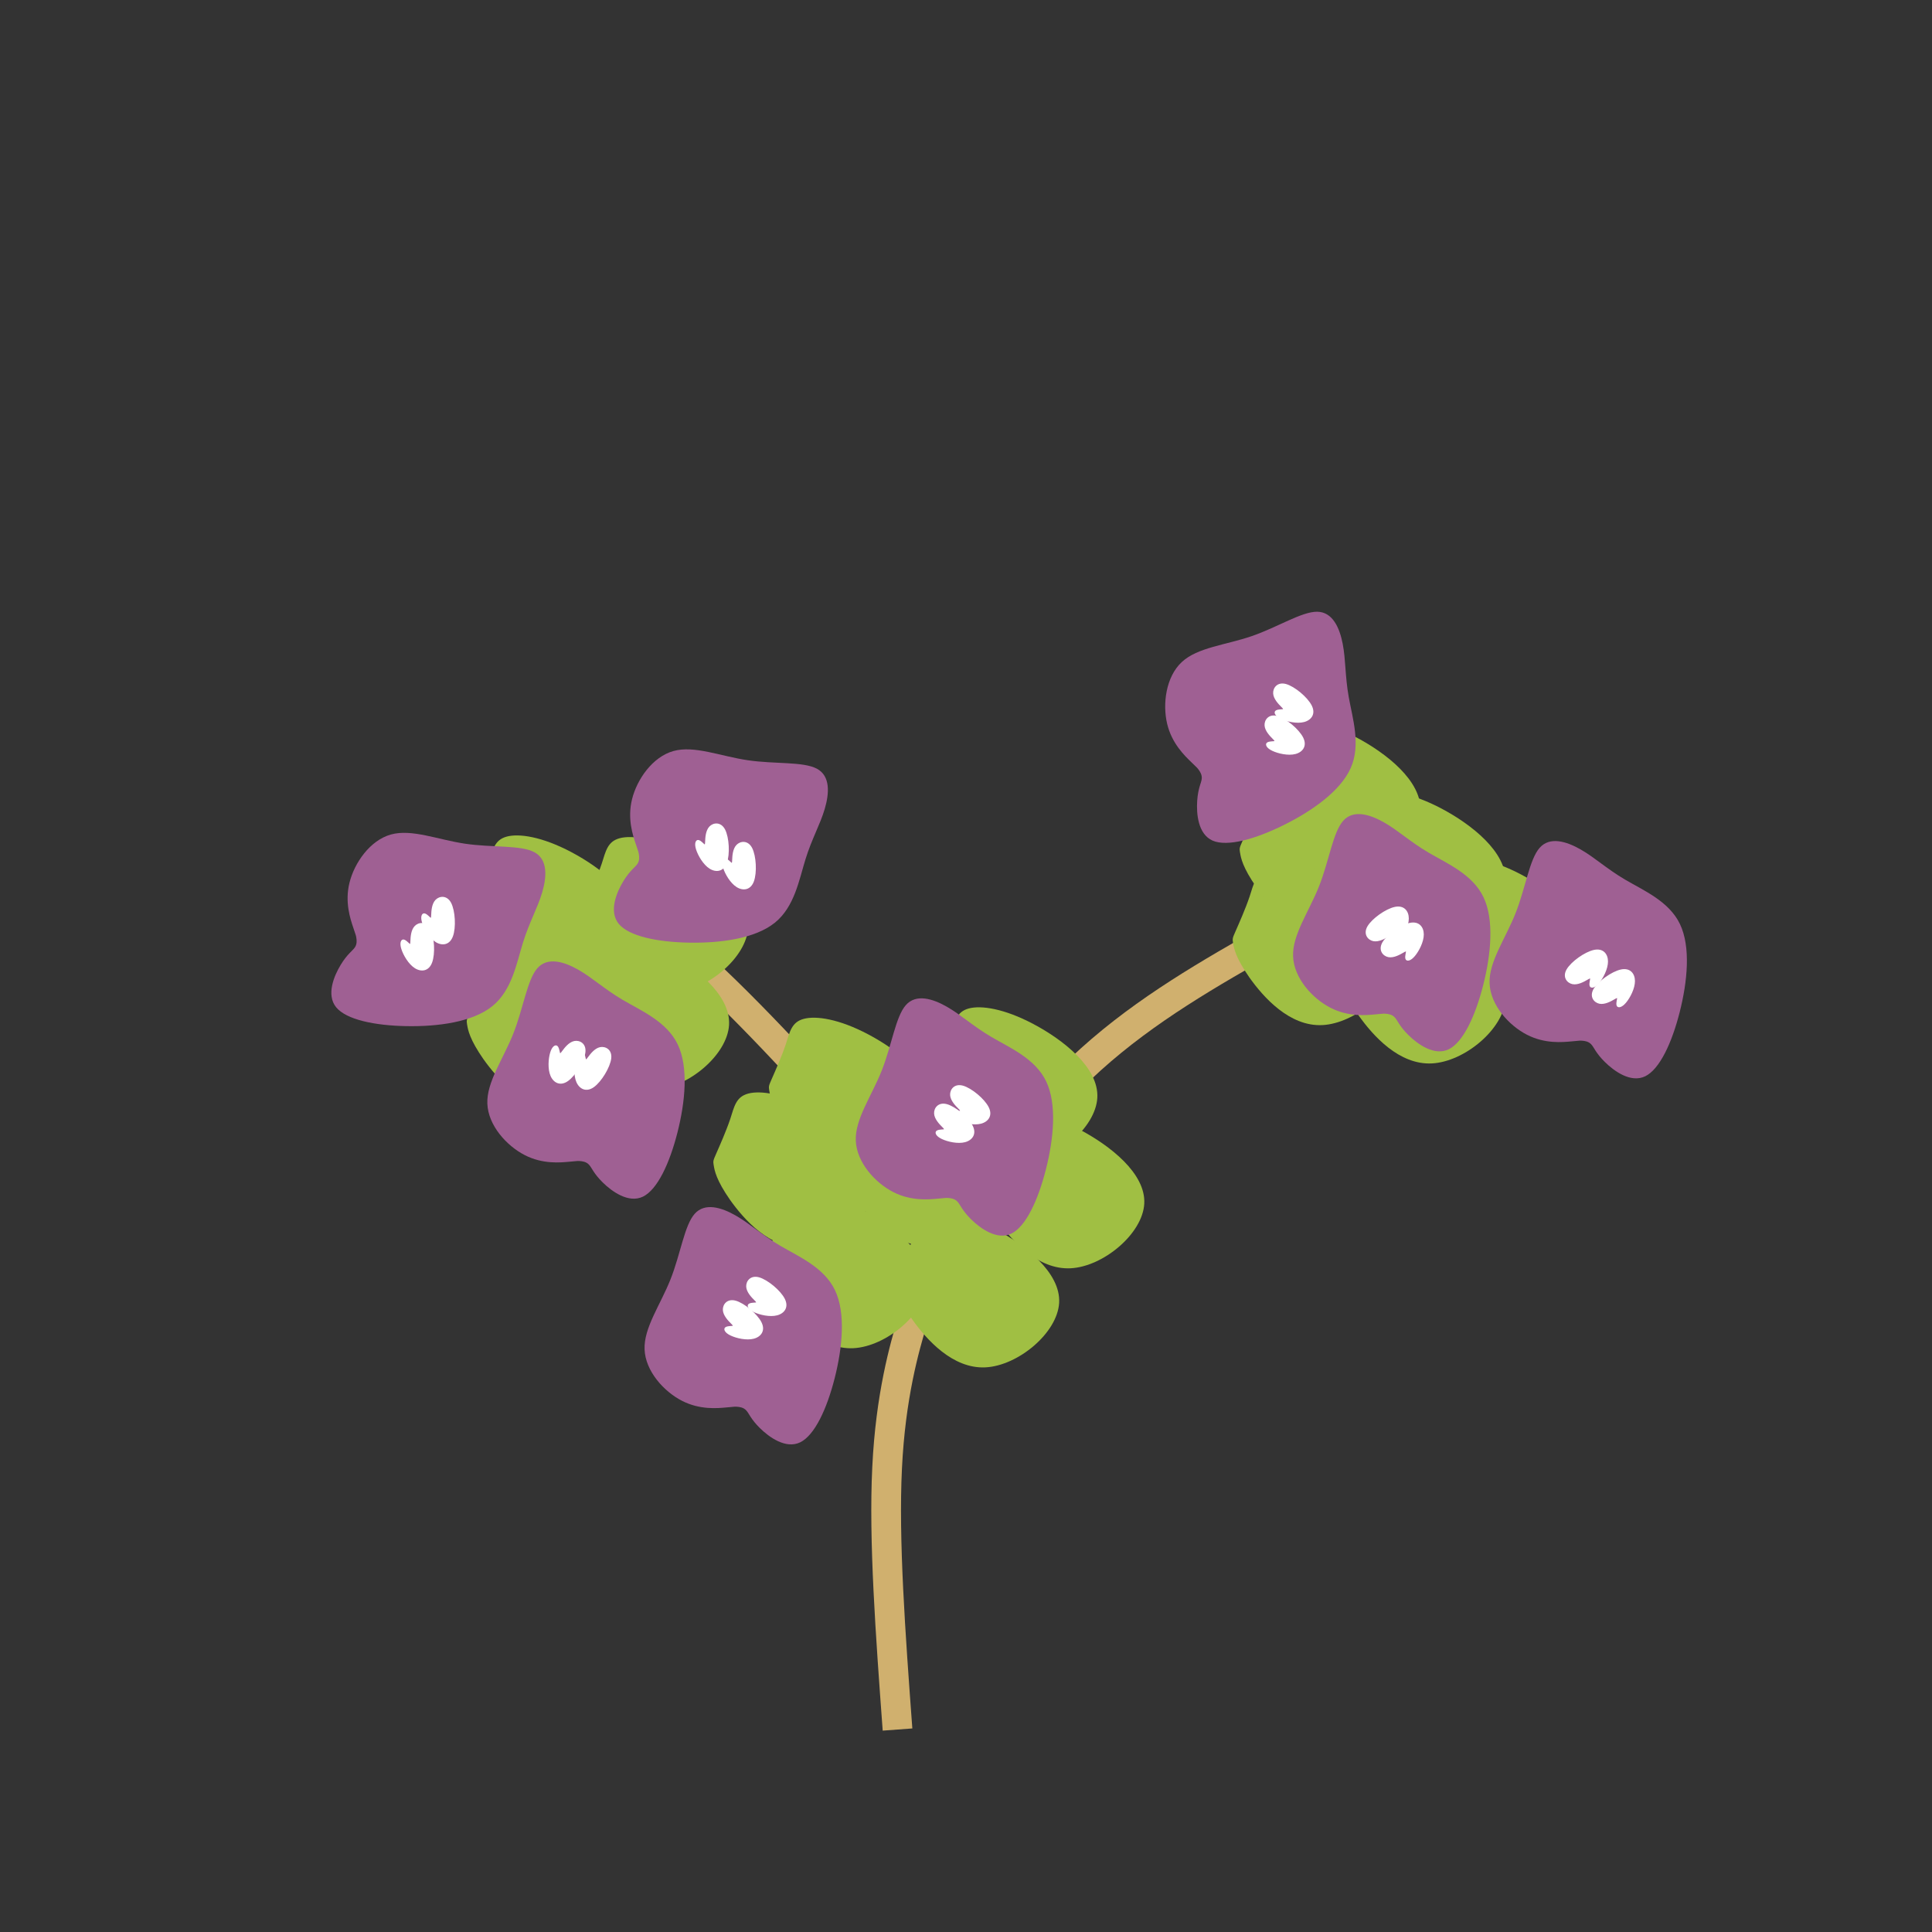 <?xml version="1.0" encoding="UTF-8" standalone="no"?>
<!-- Created with Inkscape (http://www.inkscape.org/) -->

<svg
   width="64"
   height="64"
   viewBox="0 0 16.933 16.933"
   version="1.1"
   id="svg1"
   xmlns="http://www.w3.org/2000/svg"
   xmlns:svg="http://www.w3.org/2000/svg">
  <rect x="0" y="0" width="16.933" height="16.933" fill="#333333" stroke="none"/>
  <defs
     id="defs1" />
  <g
     id="g32"
     transform="translate(-8.479,-11.802)">
    <rect
       style="fill:none;fill-opacity:0.922;stroke:none;stroke-width:4.364"
       id="rect225"
       width="15.937"
       height="15.937"
       x="7.731"
       y="11.357"
       transform="matrix(1.062,0,0,1.062,0.265,-0.265)" />
    <g
       id="g597"
       transform="matrix(1.302,0,0,1.302,-5.333,-3.975)">
      <path
         style="fill:none;stroke:#d0b06e;stroke-width:0.2;stroke-dasharray:none;stroke-opacity:1"
         d="M 16.662,20.206 C 16.646,20.124 16.631,20.042 16.358,19.716 16.085,19.391 15.555,18.822 15.22,18.535 14.884,18.249 14.744,18.245 14.604,18.241"
         id="path478" />
      <path
         style="fill:none;stroke:#d0b06e;stroke-width:0.2;stroke-dasharray:none;stroke-opacity:1"
         d="m 16.65,23.76 c -0.047,-0.639 -0.094,-1.278 -0.07,-1.762 0.023,-0.483 0.117,-0.811 0.171,-0.99 0.055,-0.179 0.07,-0.21 0.094,-0.279 0.023,-0.068 0.055,-0.173 0.232,-0.442 0.177,-0.269 0.501,-0.702 0.875,-1.039 0.374,-0.337 0.799,-0.579 1.224,-0.82"
         id="path365" />
      <path
         style="fill:#a0bf43;stroke:none;stroke-width:0.2;stroke-dasharray:none;stroke-opacity:1"
         d="m 16.641,20.77 c 0.005,0.033 0.017,0.099 0.11,0.232 0.094,0.132 0.27,0.331 0.491,0.32 0.22,-0.011 0.485,-0.232 0.496,-0.435 0.011,-0.204 -0.232,-0.391 -0.43,-0.496 -0.198,-0.105 -0.353,-0.127 -0.435,-0.105 -0.083,0.022 -0.094,0.088 -0.121,0.171 -0.028,0.083 -0.072,0.182 -0.094,0.232 -0.022,0.05 -0.022,0.05 -0.017,0.083 z"
         id="path369" />
      <path
         style="fill:#a0bf43;stroke:none;stroke-width:0.2;stroke-dasharray:none;stroke-opacity:1"
         d="m 16.641,20.77 c 0.005,0.033 0.017,0.099 0.11,0.232 0.094,0.132 0.27,0.331 0.491,0.32 0.22,-0.011 0.485,-0.232 0.496,-0.435 0.011,-0.204 -0.232,-0.391 -0.43,-0.496 -0.198,-0.105 -0.353,-0.127 -0.435,-0.105 -0.083,0.022 -0.094,0.088 -0.121,0.171 -0.028,0.083 -0.072,0.182 -0.094,0.232 -0.022,0.05 -0.022,0.05 -0.017,0.083 z"
         id="path373"
         transform="translate(-0.889,-0.129)" />
      <path
         style="fill:#a0bf43;stroke:none;stroke-width:0.2;stroke-dasharray:none;stroke-opacity:1"
         d="m 16.641,20.77 c 0.005,0.033 0.017,0.099 0.11,0.232 0.094,0.132 0.27,0.331 0.491,0.32 0.22,-0.011 0.485,-0.232 0.496,-0.435 0.011,-0.204 -0.232,-0.391 -0.43,-0.496 -0.198,-0.105 -0.353,-0.127 -0.435,-0.105 -0.083,0.022 -0.094,0.088 -0.121,0.171 -0.028,0.083 -0.072,0.182 -0.094,0.232 -0.022,0.05 -0.022,0.05 -0.017,0.083 z"
         id="path381"
         transform="translate(-0.386,-0.819)" />
      <path
         style="fill:#a0bf43;stroke:none;stroke-width:0.2;stroke-dasharray:none;stroke-opacity:1"
         d="m 16.641,20.77 c 0.005,0.033 0.017,0.099 0.11,0.232 0.094,0.132 0.27,0.331 0.491,0.32 0.22,-0.011 0.485,-0.232 0.496,-0.435 0.011,-0.204 -0.232,-0.391 -0.43,-0.496 -0.198,-0.105 -0.353,-0.127 -0.435,-0.105 -0.083,0.022 -0.094,0.088 -0.121,0.171 -0.028,0.083 -0.072,0.182 -0.094,0.232 -0.022,0.05 -0.022,0.05 -0.017,0.083 z"
         id="path389"
         transform="translate(0.573,-0.667)" />
      <path
         style="fill:#a0bf43;stroke:none;stroke-width:0.2;stroke-dasharray:none;stroke-opacity:1"
         d="m 16.641,20.77 c 0.005,0.033 0.017,0.099 0.11,0.232 0.094,0.132 0.27,0.331 0.491,0.32 0.22,-0.011 0.485,-0.232 0.496,-0.435 0.011,-0.204 -0.232,-0.391 -0.43,-0.496 -0.198,-0.105 -0.353,-0.127 -0.435,-0.105 -0.083,0.022 -0.094,0.088 -0.121,0.171 -0.028,0.083 -0.072,0.182 -0.094,0.232 -0.022,0.05 -0.022,0.05 -0.017,0.083 z"
         id="path397"
         transform="translate(-1.228,-0.807)" />
      <path
         style="fill:#a0bf43;stroke:none;stroke-width:0.2;stroke-dasharray:none;stroke-opacity:1"
         d="m 16.641,20.77 c 0.005,0.033 0.017,0.099 0.11,0.232 0.094,0.132 0.27,0.331 0.491,0.32 0.22,-0.011 0.485,-0.232 0.496,-0.435 0.011,-0.204 -0.232,-0.391 -0.43,-0.496 -0.198,-0.105 -0.353,-0.127 -0.435,-0.105 -0.083,0.022 -0.094,0.088 -0.121,0.171 -0.028,0.083 -0.072,0.182 -0.094,0.232 -0.022,0.05 -0.022,0.05 -0.017,0.083 z"
         id="path402"
         transform="translate(0.257,-1.38)" />
      <path
         style="fill:#a0bf43;stroke:none;stroke-width:0.2;stroke-dasharray:none;stroke-opacity:1"
         d="m 16.641,20.77 c 0.005,0.033 0.017,0.099 0.11,0.232 0.094,0.132 0.27,0.331 0.491,0.32 0.22,-0.011 0.485,-0.232 0.496,-0.435 0.011,-0.204 -0.232,-0.391 -0.43,-0.496 -0.198,-0.105 -0.353,-0.127 -0.435,-0.105 -0.083,0.022 -0.094,0.088 -0.121,0.171 -0.028,0.083 -0.072,0.182 -0.094,0.232 -0.022,0.05 -0.022,0.05 -0.017,0.083 z"
         id="path406"
         transform="translate(-0.854,-1.31)" />
      <path
         style="fill:#a0bf43;stroke:none;stroke-width:0.2;stroke-dasharray:none;stroke-opacity:1"
         d="m 16.641,20.77 c 0.005,0.033 0.017,0.099 0.11,0.232 0.094,0.132 0.27,0.331 0.491,0.32 0.22,-0.011 0.485,-0.232 0.496,-0.435 0.011,-0.204 -0.232,-0.391 -0.43,-0.496 -0.198,-0.105 -0.353,-0.127 -0.435,-0.105 -0.083,0.022 -0.094,0.088 -0.121,0.171 -0.028,0.083 -0.072,0.182 -0.094,0.232 -0.022,0.05 -0.022,0.05 -0.017,0.083 z"
         id="path410"
         transform="translate(-2.222,-1.871)" />
      <path
         style="fill:#a0bf43;stroke:none;stroke-width:0.2;stroke-dasharray:none;stroke-opacity:1"
         d="m 16.641,20.77 c 0.005,0.033 0.017,0.099 0.11,0.232 0.094,0.132 0.27,0.331 0.491,0.32 0.22,-0.011 0.485,-0.232 0.496,-0.435 0.011,-0.204 -0.232,-0.391 -0.43,-0.496 -0.198,-0.105 -0.353,-0.127 -0.435,-0.105 -0.083,0.022 -0.094,0.088 -0.121,0.171 -0.028,0.083 -0.072,0.182 -0.094,0.232 -0.022,0.05 -0.022,0.05 -0.017,0.083 z"
         id="path414"
         transform="translate(-2.888,-1.754)" />
      <path
         style="fill:#a0bf43;stroke:none;stroke-width:0.2;stroke-dasharray:none;stroke-opacity:1"
         d="m 16.641,20.77 c 0.005,0.033 0.017,0.099 0.11,0.232 0.094,0.132 0.27,0.331 0.491,0.32 0.22,-0.011 0.485,-0.232 0.496,-0.435 0.011,-0.204 -0.232,-0.391 -0.43,-0.496 -0.198,-0.105 -0.353,-0.127 -0.435,-0.105 -0.083,0.022 -0.094,0.088 -0.121,0.171 -0.028,0.083 -0.072,0.182 -0.094,0.232 -0.022,0.05 -0.022,0.05 -0.017,0.083 z"
         id="path424"
         transform="translate(-2.853,-2.537)" />
      <path
         style="fill:#a0bf43;stroke:none;stroke-width:0.2;stroke-dasharray:none;stroke-opacity:1"
         d="m 16.641,20.77 c 0.005,0.033 0.017,0.099 0.11,0.232 0.094,0.132 0.27,0.331 0.491,0.32 0.22,-0.011 0.485,-0.232 0.496,-0.435 0.011,-0.204 -0.232,-0.391 -0.43,-0.496 -0.198,-0.105 -0.353,-0.127 -0.435,-0.105 -0.083,0.022 -0.094,0.088 -0.121,0.171 -0.028,0.083 -0.072,0.182 -0.094,0.232 -0.022,0.05 -0.022,0.05 -0.017,0.083 z"
         id="path430"
         transform="translate(-2.093,-2.526)" />
      <path
         style="fill:#a0bf43;stroke:none;stroke-width:0.2;stroke-dasharray:none;stroke-opacity:1"
         d="m 16.641,20.77 c 0.005,0.033 0.017,0.099 0.11,0.232 0.094,0.132 0.27,0.331 0.491,0.32 0.22,-0.011 0.485,-0.232 0.496,-0.435 0.011,-0.204 -0.232,-0.391 -0.43,-0.496 -0.198,-0.105 -0.353,-0.127 -0.435,-0.105 -0.083,0.022 -0.094,0.088 -0.121,0.171 -0.028,0.083 -0.072,0.182 -0.094,0.232 -0.022,0.05 -0.022,0.05 -0.017,0.083 z"
         id="path438"
         transform="translate(3.005,-2.83)" />
      <path
         style="fill:#a0bf43;stroke:none;stroke-width:0.2;stroke-dasharray:none;stroke-opacity:1"
         d="m 16.641,20.77 c 0.005,0.033 0.017,0.099 0.11,0.232 0.094,0.132 0.27,0.331 0.491,0.32 0.22,-0.011 0.485,-0.232 0.496,-0.435 0.011,-0.204 -0.232,-0.391 -0.43,-0.496 -0.198,-0.105 -0.353,-0.127 -0.435,-0.105 -0.083,0.022 -0.094,0.088 -0.121,0.171 -0.028,0.083 -0.072,0.182 -0.094,0.232 -0.022,0.05 -0.022,0.05 -0.017,0.083 z"
         id="path446"
         transform="translate(2.268,-2.304)" />
      <path
         style="fill:#a0bf43;stroke:none;stroke-width:0.2;stroke-dasharray:none;stroke-opacity:1"
         d="m 16.641,20.77 c 0.005,0.033 0.017,0.099 0.11,0.232 0.094,0.132 0.27,0.331 0.491,0.32 0.22,-0.011 0.485,-0.232 0.496,-0.435 0.011,-0.204 -0.232,-0.391 -0.43,-0.496 -0.198,-0.105 -0.353,-0.127 -0.435,-0.105 -0.083,0.022 -0.094,0.088 -0.121,0.171 -0.028,0.083 -0.072,0.182 -0.094,0.232 -0.022,0.05 -0.022,0.05 -0.017,0.083 z"
         id="path454"
         transform="translate(3.005,-2.046)" />
      <path
         style="fill:#a0bf43;stroke:none;stroke-width:0.2;stroke-dasharray:none;stroke-opacity:1"
         d="m 16.641,20.77 c 0.005,0.033 0.017,0.099 0.11,0.232 0.094,0.132 0.27,0.331 0.491,0.32 0.22,-0.011 0.485,-0.232 0.496,-0.435 0.011,-0.204 -0.232,-0.391 -0.43,-0.496 -0.198,-0.105 -0.353,-0.127 -0.435,-0.105 -0.083,0.022 -0.094,0.088 -0.121,0.171 -0.028,0.083 -0.072,0.182 -0.094,0.232 -0.022,0.05 -0.022,0.05 -0.017,0.083 z"
         id="path462"
         transform="translate(2.315,-2.912)" />
      <path
         style="fill:#a0bf43;stroke:none;stroke-width:0.2;stroke-dasharray:none;stroke-opacity:1"
         d="m 16.641,20.77 c 0.005,0.033 0.017,0.099 0.11,0.232 0.094,0.132 0.27,0.331 0.491,0.32 0.22,-0.011 0.485,-0.232 0.496,-0.435 0.011,-0.204 -0.232,-0.391 -0.43,-0.496 -0.198,-0.105 -0.353,-0.127 -0.435,-0.105 -0.083,0.022 -0.094,0.088 -0.121,0.171 -0.028,0.083 -0.072,0.182 -0.094,0.232 -0.022,0.05 -0.022,0.05 -0.017,0.083 z"
         id="path468"
         transform="translate(2.432,-3.309)" />
      <path
         style="fill:#a0bf43;stroke:none;stroke-width:0.2;stroke-dasharray:none;stroke-opacity:1"
         d="m 16.641,20.77 c 0.005,0.033 0.017,0.099 0.11,0.232 0.094,0.132 0.27,0.331 0.491,0.32 0.22,-0.011 0.485,-0.232 0.496,-0.435 0.011,-0.204 -0.232,-0.391 -0.43,-0.496 -0.198,-0.105 -0.353,-0.127 -0.435,-0.105 -0.083,0.022 -0.094,0.088 -0.121,0.171 -0.028,0.083 -0.072,0.182 -0.094,0.232 -0.022,0.05 -0.022,0.05 -0.017,0.083 z"
         id="path472"
         transform="translate(3.543,-2.385)" />
      <path
         style="fill:none;stroke:none;stroke-width:0.2;stroke-dasharray:none;stroke-opacity:1"
         d="m 16.86,20.51 c -0.012,-0.031 -0.023,-0.062 -0.201,-0.306 -0.177,-0.244 -0.52,-0.7 -0.828,-0.972 -0.308,-0.273 -0.581,-0.362 -0.741,-0.415 -0.16,-0.053 -0.207,-0.068 -0.253,-0.084"
         id="path476" />
      <path
         style="fill:#9f6093;fill-opacity:1;stroke:none;stroke-width:0.2;stroke-dasharray:none;stroke-opacity:1"
         d="m 14.888,17.799 c -0.019,-0.057 -0.058,-0.17 -0.025,-0.302 0.033,-0.133 0.138,-0.285 0.279,-0.324 0.14,-0.039 0.316,0.035 0.499,0.062 0.183,0.027 0.374,0.008 0.466,0.057 0.092,0.049 0.084,0.166 0.053,0.271 -0.031,0.105 -0.086,0.199 -0.129,0.337 -0.043,0.138 -0.074,0.322 -0.207,0.429 -0.133,0.107 -0.366,0.138 -0.579,0.134 -0.212,-0.004 -0.403,-0.043 -0.472,-0.127 -0.068,-0.084 -0.014,-0.212 0.031,-0.286 0.045,-0.074 0.08,-0.094 0.095,-0.117 0.016,-0.023 0.012,-0.051 0.01,-0.064 -0.002,-0.014 -0.002,-0.014 -0.021,-0.07 z"
         id="path480" />
      <path
         style="fill:#9f6093;fill-opacity:1;stroke:none;stroke-width:0.2;stroke-dasharray:none;stroke-opacity:1"
         d="m 14.888,17.799 c -0.019,-0.057 -0.058,-0.17 -0.025,-0.302 0.033,-0.133 0.138,-0.285 0.279,-0.324 0.14,-0.039 0.316,0.035 0.499,0.062 0.183,0.027 0.374,0.008 0.466,0.057 0.092,0.049 0.084,0.166 0.053,0.271 -0.031,0.105 -0.086,0.199 -0.129,0.337 -0.043,0.138 -0.074,0.322 -0.207,0.429 -0.133,0.107 -0.366,0.138 -0.579,0.134 -0.212,-0.004 -0.403,-0.043 -0.472,-0.127 -0.068,-0.084 -0.014,-0.212 0.031,-0.286 0.045,-0.074 0.08,-0.094 0.095,-0.117 0.016,-0.023 0.012,-0.051 0.01,-0.064 -0.002,-0.014 -0.002,-0.014 -0.021,-0.07 z"
         id="path481"
         transform="translate(-1.902,0.562)" />
      <path
         style="fill:#9f6093;fill-opacity:1;stroke:none;stroke-width:0.2;stroke-dasharray:none;stroke-opacity:1"
         d="m 14.888,17.799 c -0.019,-0.057 -0.058,-0.17 -0.025,-0.302 0.033,-0.133 0.138,-0.285 0.279,-0.324 0.14,-0.039 0.316,0.035 0.499,0.062 0.183,0.027 0.374,0.008 0.466,0.057 0.092,0.049 0.084,0.166 0.053,0.271 -0.031,0.105 -0.086,0.199 -0.129,0.337 -0.043,0.138 -0.074,0.322 -0.207,0.429 -0.133,0.107 -0.366,0.138 -0.579,0.134 -0.212,-0.004 -0.403,-0.043 -0.472,-0.127 -0.068,-0.084 -0.014,-0.212 0.031,-0.286 0.045,-0.074 0.08,-0.094 0.095,-0.117 0.016,-0.023 0.012,-0.051 0.01,-0.064 -0.002,-0.014 -0.002,-0.014 -0.021,-0.07 z"
         id="path483"
         transform="rotate(-76.775,16.014,19.151)" />
      <path
         style="fill:#9f6093;fill-opacity:1;stroke:none;stroke-width:0.2;stroke-dasharray:none;stroke-opacity:1"
         d="m 14.888,17.799 c -0.019,-0.057 -0.058,-0.17 -0.025,-0.302 0.033,-0.133 0.138,-0.285 0.279,-0.324 0.14,-0.039 0.316,0.035 0.499,0.062 0.183,0.027 0.374,0.008 0.466,0.057 0.092,0.049 0.084,0.166 0.053,0.271 -0.031,0.105 -0.086,0.199 -0.129,0.337 -0.043,0.138 -0.074,0.322 -0.207,0.429 -0.133,0.107 -0.366,0.138 -0.579,0.134 -0.212,-0.004 -0.403,-0.043 -0.472,-0.127 -0.068,-0.084 -0.014,-0.212 0.031,-0.286 0.045,-0.074 0.08,-0.094 0.095,-0.117 0.016,-0.023 0.012,-0.051 0.01,-0.064 -0.002,-0.014 -0.002,-0.014 -0.021,-0.07 z"
         id="path485"
         transform="rotate(-76.775,17.411,17.71)" />
      <path
         style="fill:#9f6093;fill-opacity:1;stroke:none;stroke-width:0.2;stroke-dasharray:none;stroke-opacity:1"
         d="m 14.888,17.799 c -0.019,-0.057 -0.058,-0.17 -0.025,-0.302 0.033,-0.133 0.138,-0.285 0.279,-0.324 0.14,-0.039 0.316,0.035 0.499,0.062 0.183,0.027 0.374,0.008 0.466,0.057 0.092,0.049 0.084,0.166 0.053,0.271 -0.031,0.105 -0.086,0.199 -0.129,0.337 -0.043,0.138 -0.074,0.322 -0.207,0.429 -0.133,0.107 -0.366,0.138 -0.579,0.134 -0.212,-0.004 -0.403,-0.043 -0.472,-0.127 -0.068,-0.084 -0.014,-0.212 0.031,-0.286 0.045,-0.074 0.08,-0.094 0.095,-0.117 0.016,-0.023 0.012,-0.051 0.01,-0.064 -0.002,-0.014 -0.002,-0.014 -0.021,-0.07 z"
         id="path487"
         transform="rotate(-76.775,17.587,19.31)" />
      <path
         style="fill:#9f6093;fill-opacity:1;stroke:none;stroke-width:0.2;stroke-dasharray:none;stroke-opacity:1"
         d="m 14.888,17.799 c -0.019,-0.057 -0.058,-0.17 -0.025,-0.302 0.033,-0.133 0.138,-0.285 0.279,-0.324 0.14,-0.039 0.316,0.035 0.499,0.062 0.183,0.027 0.374,0.008 0.466,0.057 0.092,0.049 0.084,0.166 0.053,0.271 -0.031,0.105 -0.086,0.199 -0.129,0.337 -0.043,0.138 -0.074,0.322 -0.207,0.429 -0.133,0.107 -0.366,0.138 -0.579,0.134 -0.212,-0.004 -0.403,-0.043 -0.472,-0.127 -0.068,-0.084 -0.014,-0.212 0.031,-0.286 0.045,-0.074 0.08,-0.094 0.095,-0.117 0.016,-0.023 0.012,-0.051 0.01,-0.064 -0.002,-0.014 -0.002,-0.014 -0.021,-0.07 z"
         id="path489"
         transform="rotate(-76.775,18.1,15.232)" />
      <path
         style="fill:#9f6093;fill-opacity:1;stroke:none;stroke-width:0.2;stroke-dasharray:none;stroke-opacity:1"
         d="m 14.888,17.799 c -0.019,-0.057 -0.058,-0.17 -0.025,-0.302 0.033,-0.133 0.138,-0.285 0.279,-0.324 0.14,-0.039 0.316,0.035 0.499,0.062 0.183,0.027 0.374,0.008 0.466,0.057 0.092,0.049 0.084,0.166 0.053,0.271 -0.031,0.105 -0.086,0.199 -0.129,0.337 -0.043,0.138 -0.074,0.322 -0.207,0.429 -0.133,0.107 -0.366,0.138 -0.579,0.134 -0.212,-0.004 -0.403,-0.043 -0.472,-0.127 -0.068,-0.084 -0.014,-0.212 0.031,-0.286 0.045,-0.074 0.08,-0.094 0.095,-0.117 0.016,-0.023 0.012,-0.051 0.01,-0.064 -0.002,-0.014 -0.002,-0.014 -0.021,-0.07 z"
         id="path493"
         transform="rotate(-76.775,18.876,14.488)" />
      <path
         style="fill:#9f6093;fill-opacity:1;stroke:none;stroke-width:0.2;stroke-dasharray:none;stroke-opacity:1"
         d="m 14.888,17.799 c -0.019,-0.057 -0.058,-0.17 -0.025,-0.302 0.033,-0.133 0.138,-0.285 0.279,-0.324 0.14,-0.039 0.316,0.035 0.499,0.062 0.183,0.027 0.374,0.008 0.466,0.057 0.092,0.049 0.084,0.166 0.053,0.271 -0.031,0.105 -0.086,0.199 -0.129,0.337 -0.043,0.138 -0.074,0.322 -0.207,0.429 -0.133,0.107 -0.366,0.138 -0.579,0.134 -0.212,-0.004 -0.403,-0.043 -0.472,-0.127 -0.068,-0.084 -0.014,-0.212 0.031,-0.286 0.045,-0.074 0.08,-0.094 0.095,-0.117 0.016,-0.023 0.012,-0.051 0.01,-0.064 -0.002,-0.014 -0.002,-0.014 -0.021,-0.07 z"
         id="path497"
         transform="rotate(-27.413,15.625,9.859)" />
      <path
         style="fill:#ffffff;fill-opacity:1;stroke:none;stroke-width:0.2;stroke-dasharray:none;stroke-opacity:1"
         d="m 13.669,18.252 c 9.66e-4,-0.024 0.003,-0.073 0.029,-0.1 0.026,-0.027 0.077,-0.033 0.105,0.02 0.028,0.054 0.034,0.167 0.012,0.226 -0.022,0.059 -0.073,0.065 -0.116,0.038 -0.043,-0.027 -0.078,-0.088 -0.091,-0.129 -0.013,-0.041 -0.003,-0.062 0.011,-0.064 0.014,-0.002 0.031,0.016 0.04,0.024 0.009,0.009 0.009,0.009 0.01,-0.016 z"
         id="path503"
         transform="translate(-0.158,0.023)" />
      <path
         style="fill:#ffffff;fill-opacity:1;stroke:none;stroke-width:0.2;stroke-dasharray:none;stroke-opacity:1"
         d="m 13.669,18.252 c 9.66e-4,-0.024 0.003,-0.073 0.029,-0.1 0.026,-0.027 0.077,-0.033 0.105,0.02 0.028,0.054 0.034,0.167 0.012,0.226 -0.022,0.059 -0.073,0.065 -0.116,0.038 -0.043,-0.027 -0.078,-0.088 -0.091,-0.129 -0.013,-0.041 -0.003,-0.062 0.011,-0.064 0.014,-0.002 0.031,0.016 0.04,0.024 0.009,0.009 0.009,0.009 0.01,-0.016 z"
         id="path507"
         transform="translate(-0.298,0.199)" />
      <path
         style="fill:#ffffff;fill-opacity:1;stroke:none;stroke-width:0.2;stroke-dasharray:none;stroke-opacity:1"
         d="m 13.669,18.252 c 9.66e-4,-0.024 0.003,-0.073 0.029,-0.1 0.026,-0.027 0.077,-0.033 0.105,0.02 0.028,0.054 0.034,0.167 0.012,0.226 -0.022,0.059 -0.073,0.065 -0.116,0.038 -0.043,-0.027 -0.078,-0.088 -0.091,-0.129 -0.013,-0.041 -0.003,-0.062 0.011,-0.064 0.014,-0.002 0.031,0.016 0.04,0.024 0.009,0.009 0.009,0.009 0.01,-0.016 z"
         id="path515"
         transform="translate(1.686,-0.471)" />
      <path
         style="fill:#ffffff;fill-opacity:1;stroke:none;stroke-width:0.2;stroke-dasharray:none;stroke-opacity:1"
         d="m 13.669,18.252 c 9.66e-4,-0.024 0.003,-0.073 0.029,-0.1 0.026,-0.027 0.077,-0.033 0.105,0.02 0.028,0.054 0.034,0.167 0.012,0.226 -0.022,0.059 -0.073,0.065 -0.116,0.038 -0.043,-0.027 -0.078,-0.088 -0.091,-0.129 -0.013,-0.041 -0.003,-0.062 0.011,-0.064 0.014,-0.002 0.031,0.016 0.04,0.024 0.009,0.009 0.009,0.009 0.01,-0.016 z"
         id="path523"
         transform="translate(1.868,-0.347)" />
      <path
         style="fill:#ffffff;fill-opacity:1;stroke:none;stroke-width:0.2;stroke-dasharray:none;stroke-opacity:1"
         d="m 13.669,18.252 c 9.66e-4,-0.024 0.003,-0.073 0.029,-0.1 0.026,-0.027 0.077,-0.033 0.105,0.02 0.028,0.054 0.034,0.167 0.012,0.226 -0.022,0.059 -0.073,0.065 -0.116,0.038 -0.043,-0.027 -0.078,-0.088 -0.091,-0.129 -0.013,-0.041 -0.003,-0.062 0.011,-0.064 0.014,-0.002 0.031,0.016 0.04,0.024 0.009,0.009 0.009,0.009 0.01,-0.016 z"
         id="path532"
         transform="rotate(34.225,12.505,19.898)" />
      <path
         style="fill:#ffffff;fill-opacity:1;stroke:none;stroke-width:0.2;stroke-dasharray:none;stroke-opacity:1"
         d="m 13.669,18.252 c 9.66e-4,-0.024 0.003,-0.073 0.029,-0.1 0.026,-0.027 0.077,-0.033 0.105,0.02 0.028,0.054 0.034,0.167 0.012,0.226 -0.022,0.059 -0.073,0.065 -0.116,0.038 -0.043,-0.027 -0.078,-0.088 -0.091,-0.129 -0.013,-0.041 -0.003,-0.062 0.011,-0.064 0.014,-0.002 0.031,0.016 0.04,0.024 0.009,0.009 0.009,0.009 0.01,-0.016 z"
         id="path550"
         transform="rotate(34.225,12.525,20.201)" />
      <path
         style="fill:#ffffff;fill-opacity:1;stroke:none;stroke-width:0.2;stroke-dasharray:none;stroke-opacity:1"
         d="m 13.669,18.252 c 9.66e-4,-0.024 0.003,-0.073 0.029,-0.1 0.026,-0.027 0.077,-0.033 0.105,0.02 0.028,0.054 0.034,0.167 0.012,0.226 -0.022,0.059 -0.073,0.065 -0.116,0.038 -0.043,-0.027 -0.078,-0.088 -0.091,-0.129 -0.013,-0.041 -0.003,-0.062 0.011,-0.064 0.014,-0.002 0.031,0.016 0.04,0.024 0.009,0.009 0.009,0.009 0.01,-0.016 z"
         id="path554"
         transform="rotate(-47.091,17.781,17.506)" />
      <path
         style="fill:#ffffff;fill-opacity:1;stroke:none;stroke-width:0.2;stroke-dasharray:none;stroke-opacity:1"
         d="m 13.669,18.252 c 9.66e-4,-0.024 0.003,-0.073 0.029,-0.1 0.026,-0.027 0.077,-0.033 0.105,0.02 0.028,0.054 0.034,0.167 0.012,0.226 -0.022,0.059 -0.073,0.065 -0.116,0.038 -0.043,-0.027 -0.078,-0.088 -0.091,-0.129 -0.013,-0.041 -0.003,-0.062 0.011,-0.064 0.014,-0.002 0.031,0.016 0.04,0.024 0.009,0.009 0.009,0.009 0.01,-0.016 z"
         id="path558"
         transform="rotate(-47.091,17.679,17.247)" />
      <path
         style="fill:#ffffff;fill-opacity:1;stroke:none;stroke-width:0.2;stroke-dasharray:none;stroke-opacity:1"
         d="m 13.669,18.252 c 9.66e-4,-0.024 0.003,-0.073 0.029,-0.1 0.026,-0.027 0.077,-0.033 0.105,0.02 0.028,0.054 0.034,0.167 0.012,0.226 -0.022,0.059 -0.073,0.065 -0.116,0.038 -0.043,-0.027 -0.078,-0.088 -0.091,-0.129 -0.013,-0.041 -0.003,-0.062 0.011,-0.064 0.014,-0.002 0.031,0.016 0.04,0.024 0.009,0.009 0.009,0.009 0.01,-0.016 z"
         id="path563"
         transform="rotate(-47.091,16.974,15.213)" />
      <path
         style="fill:#ffffff;fill-opacity:1;stroke:none;stroke-width:0.2;stroke-dasharray:none;stroke-opacity:1"
         d="m 13.669,18.252 c 9.66e-4,-0.024 0.003,-0.073 0.029,-0.1 0.026,-0.027 0.077,-0.033 0.105,0.02 0.028,0.054 0.034,0.167 0.012,0.226 -0.022,0.059 -0.073,0.065 -0.116,0.038 -0.043,-0.027 -0.078,-0.088 -0.091,-0.129 -0.013,-0.041 -0.003,-0.062 0.011,-0.064 0.014,-0.002 0.031,0.016 0.04,0.024 0.009,0.009 0.009,0.009 0.01,-0.016 z"
         id="path571"
         transform="rotate(-47.091,16.885,15.027)" />
      <path
         style="fill:#ffffff;fill-opacity:1;stroke:none;stroke-width:0.2;stroke-dasharray:none;stroke-opacity:1"
         d="m 13.669,18.252 c 9.66e-4,-0.024 0.003,-0.073 0.029,-0.1 0.026,-0.027 0.077,-0.033 0.105,0.02 0.028,0.054 0.034,0.167 0.012,0.226 -0.022,0.059 -0.073,0.065 -0.116,0.038 -0.043,-0.027 -0.078,-0.088 -0.091,-0.129 -0.013,-0.041 -0.003,-0.062 0.011,-0.064 0.014,-0.002 0.031,0.016 0.04,0.024 0.009,0.009 0.009,0.009 0.01,-0.016 z"
         id="path579"
         transform="rotate(-47.091,15.088,11.354)" />
      <path
         style="fill:#ffffff;fill-opacity:1;stroke:none;stroke-width:0.2;stroke-dasharray:none;stroke-opacity:1"
         d="m 13.669,18.252 c 9.66e-4,-0.024 0.003,-0.073 0.029,-0.1 0.026,-0.027 0.077,-0.033 0.105,0.02 0.028,0.054 0.034,0.167 0.012,0.226 -0.022,0.059 -0.073,0.065 -0.116,0.038 -0.043,-0.027 -0.078,-0.088 -0.091,-0.129 -0.013,-0.041 -0.003,-0.062 0.011,-0.064 0.014,-0.002 0.031,0.016 0.04,0.024 0.009,0.009 0.009,0.009 0.01,-0.016 z"
         id="path582"
         transform="rotate(-47.091,14.87,11.18)" />
      <path
         style="fill:#ffffff;fill-opacity:1;stroke:none;stroke-width:0.2;stroke-dasharray:none;stroke-opacity:1"
         d="m 13.669,18.252 c 9.66e-4,-0.024 0.003,-0.073 0.029,-0.1 0.026,-0.027 0.077,-0.033 0.105,0.02 0.028,0.054 0.034,0.167 0.012,0.226 -0.022,0.059 -0.073,0.065 -0.116,0.038 -0.043,-0.027 -0.078,-0.088 -0.091,-0.129 -0.013,-0.041 -0.003,-0.062 0.011,-0.064 0.014,-0.002 0.031,0.016 0.04,0.024 0.009,0.009 0.009,0.009 0.01,-0.016 z"
         id="path584"
         transform="rotate(-122.379,16.938,16.636)" />
      <path
         style="fill:#ffffff;fill-opacity:1;stroke:none;stroke-width:0.2;stroke-dasharray:none;stroke-opacity:1"
         d="m 13.669,18.252 c 9.66e-4,-0.024 0.003,-0.073 0.029,-0.1 0.026,-0.027 0.077,-0.033 0.105,0.02 0.028,0.054 0.034,0.167 0.012,0.226 -0.022,0.059 -0.073,0.065 -0.116,0.038 -0.043,-0.027 -0.078,-0.088 -0.091,-0.129 -0.013,-0.041 -0.003,-0.062 0.011,-0.064 0.014,-0.002 0.031,0.016 0.04,0.024 0.009,0.009 0.009,0.009 0.01,-0.016 z"
         id="path586"
         transform="rotate(-122.379,16.858,16.61)" />
      <path
         style="fill:#ffffff;fill-opacity:1;stroke:none;stroke-width:0.2;stroke-dasharray:none;stroke-opacity:1"
         d="m 13.669,18.252 c 9.66e-4,-0.024 0.003,-0.073 0.029,-0.1 0.026,-0.027 0.077,-0.033 0.105,0.02 0.028,0.054 0.034,0.167 0.012,0.226 -0.022,0.059 -0.073,0.065 -0.116,0.038 -0.043,-0.027 -0.078,-0.088 -0.091,-0.129 -0.013,-0.041 -0.003,-0.062 0.011,-0.064 0.014,-0.002 0.031,0.016 0.04,0.024 0.009,0.009 0.009,0.009 0.01,-0.016 z"
         id="path589"
         transform="rotate(-122.379,17.608,16.386)" />
      <path
         style="fill:#ffffff;fill-opacity:1;stroke:none;stroke-width:0.2;stroke-dasharray:none;stroke-opacity:1"
         d="m 13.669,18.252 c 9.66e-4,-0.024 0.003,-0.073 0.029,-0.1 0.026,-0.027 0.077,-0.033 0.105,0.02 0.028,0.054 0.034,0.167 0.012,0.226 -0.022,0.059 -0.073,0.065 -0.116,0.038 -0.043,-0.027 -0.078,-0.088 -0.091,-0.129 -0.013,-0.041 -0.003,-0.062 0.011,-0.064 0.014,-0.002 0.031,0.016 0.04,0.024 0.009,0.009 0.009,0.009 0.01,-0.016 z"
         id="path593"
         transform="rotate(-122.379,17.735,16.402)" />
    </g>
  </g>
</svg>
